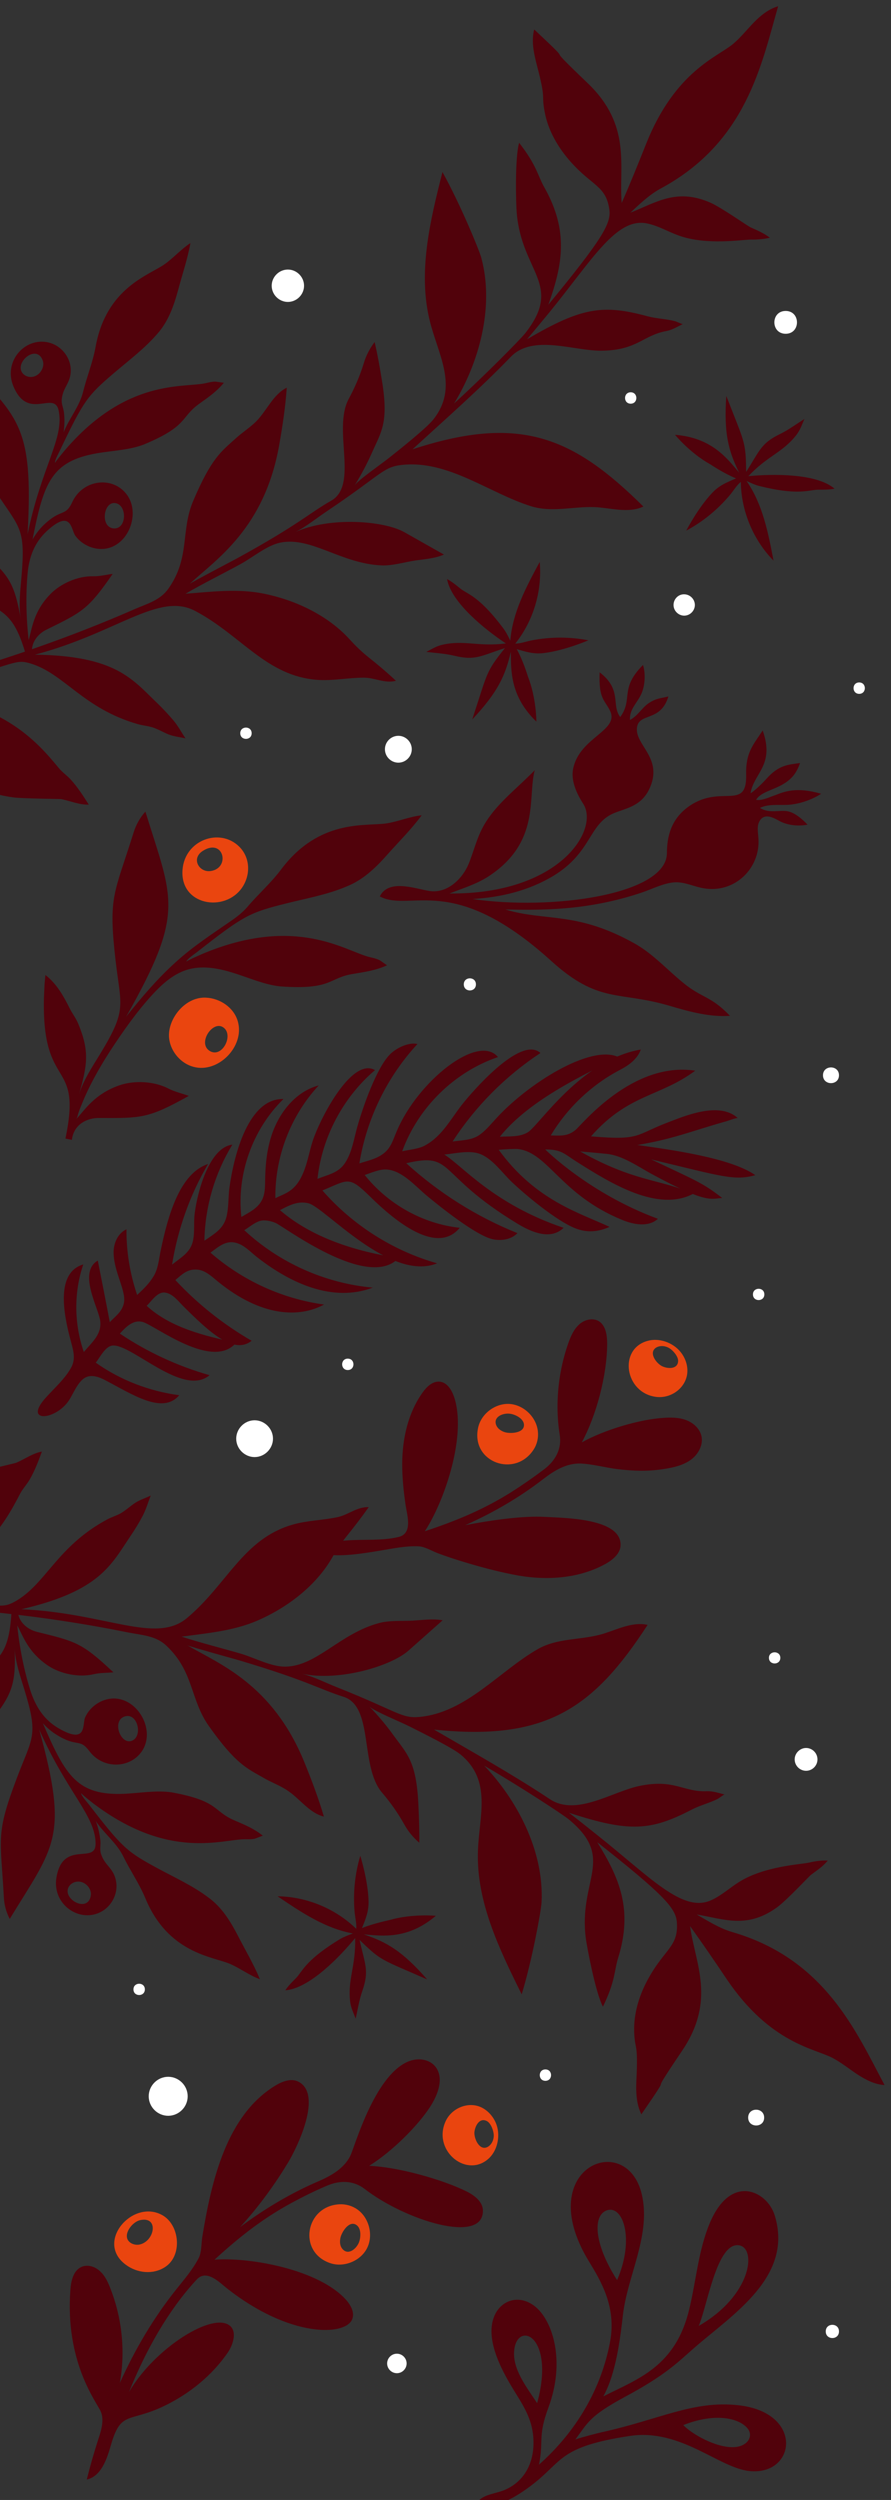 <?xml version="1.0" encoding="utf-8"?>
<!-- Generator: Adobe Illustrator 27.0.0, SVG Export Plug-In . SVG Version: 6.00 Build 0)  -->
<svg version="1.1" id="Layer_1" xmlns="http://www.w3.org/2000/svg" xmlns:xlink="http://www.w3.org/1999/xlink" x="0px" y="0px"
	 viewBox="0 0 484.7 1358.7" style="enable-background:new 0 0 484.7 1358.7;" xml:space="preserve">
<rect x="0" y="0" width="484.7" height="1358.7" fill="#333333" stroke="none"/>
<style type="text/css">
	.st0{fill:#51020B;}
	.st1{fill:#EA450F;}
	.st2{fill:#FFFFFF;}
	.st3{fill:none;}
</style>
<path class="st0" d="M339.7,1302.8c22.2-11.9,28.4-18.4,38-26.8c21-18.3,54.1-38.7,43.7-72.1c-4.1-13.1-23.9-23.1-35.4,4.6
	c-6.1,14.7-7.3,30.9-11,46.3c-7.4,31.5-28.1,38.1-46.8,47.6c6.9-12.4,9.2-31.3,10.7-44.5c2.5-20.9,14.7-42.1,10.6-63.6
	c-7.1-37.8-60.6-16.9-29.2,34.6c6.5,10.7,15.1,24.7,11.6,43.7c-4.8,25.9-18.6,49.1-38.7,66.9c2.7-13.1-0.8-15.2,5.2-31.2
	c9.2-24.9,2.4-46.6-7-54.5c-10-8.3-22.1-2.7-23.8,9.8c-1.7,11.9,6.2,26.2,12.2,35.9c5,8.1,9.5,15,10.3,24.9
	c1.1,14.3-5.2,24.5-15.7,28.9c-4,1.7-9.9,2.2-13.3,5.1c-4.1,3.5,6.6,9.3,29.6-8.9c15.4-12.2,14.1-19.9,51.9-25.6
	c27.8-4.2,48.5,17.5,65.3,19.1c25.2,2.4,29.5-31.9-6.3-35.8c-24.7-2.7-42.7,7.8-74.8,14.8c-1.3,0.3-10,2.5-13.8,3.8
	C319.9,1316.6,320.5,1313.2,339.7,1302.8z M402.1,1220.3c9.6,1.6,6.8,27.3-22,43.8C384.9,1252.9,390,1218.3,402.1,1220.3z
	 M330.1,1201.3c8.8-3.1,15.3,15.5,5.6,37.9C323,1219.4,322.4,1204,330.1,1201.3z M279.8,1276.7c2.2-15.5,22.3-6.8,12.4,29.4
	C286.9,1297.9,278.3,1287.4,279.8,1276.7z M406.5,1319.6c2.5,2.8,1.8,6.6-1.5,8.7c-8.4,5.6-27-3.8-33.3-10.3
	C388.9,1311.2,401.7,1314.1,406.5,1319.6z"/>
<g>
	<path class="st0" d="M-123,392.3c2.5,0.7,5.2,0,7.6-0.8c0.5-0.2,31.3-6.5,33.4-6.9c6.3-1.4,10.9-2.8,17-0.3
		c17.4,7.2,29.5,43.5,72.5,49.1c4.4,0.6,25,0.8,25.8,0.9c5,1,9.9,3.2,15,3c-3-4.7-6-9.4-9.8-13.6c-2.1-2.3-4.8-4.1-6.7-6.5
		c-11.3-13.6-32.4-39.1-85.9-39.8c7.8,0.1,16.9-3.9,24.3-5.9c37.6-10.5,38-13.4,46.1-11C35,366,45,385,75.1,393.6
		c2.6,0.7,5.2,0.9,7.8,1.7c3.2,1,5.9,2.7,8.9,3.9c2.9,1.1,6.1,1.4,9.1,2.1c-2.2-3.3-4-6.7-6.5-9.7c-2.8-3.3-5.8-6.5-8.9-9.5
		C72,369.2,63.1,356.4,19,355.8c44.5-11.7,67.3-34.2,87.1-23.8c25.1,13.2,38.8,35.5,66.6,37.5c8.3,0.6,16.8-1.2,25.2-1.2
		c6.1,0,11.3,3.3,17.5,1.7c-4.9-4.6-9.9-8.8-15.2-13c-3.5-2.8-6.8-6-9.8-9.3c-11.9-13.2-29.6-21.6-47.1-25.1
		c-14-2.8-28.3-1-42.4,0.1c9.8-5.7,20-10.7,29.9-16.1c6.6-3.6,14.4-10.2,21.7-11.7c16.9-3.4,33,11.5,55.3,12.4
		c5.6,0.2,12-1.7,17.6-2.6c5.4-0.8,11-1.1,16.1-3.3c-7.2-4.1-14.4-8.1-21.6-12.2c-11.1-6.2-40.2-8.5-59.1-0.1
		c5.8-2.9,11.4-7.5,16.8-11.1c30.1-20.2,30.6-24.1,40.8-25.3c25.2-2.9,47.5,15.2,70.4,22.4c11.5,3.6,22.8,0.1,34.5,0.5
		c8.5,0.3,18.4,3.6,26.7-0.3c-38.4-38-67.3-50.2-125.6-31.1c18-16.5,36.5-32.7,53.5-50.3c12-12.4,34.2-3.1,49.4-3.3
		c19.4-0.2,22.4-8.4,35.3-10.7c3.1-0.6,6-2.4,8.9-3.8c-0.4,0.2-3.6-1.4-4.2-1.5c-4.7-1.3-10.2-1.4-15-2.7
		c-24.1-6.5-35.7-5.1-65.6,12.5c4.1-4.9,8.2-9.8,12.3-14.8c23.3-28.6,36.2-51.4,52.8-48.2c6.2,1.2,11.5,4.5,17.4,6.6
		c15.2,5.5,34.7,2.2,39.4,2.2c3.4,0.1,7.3-0.3,10.2-1c-3.4-2.6-6.9-4-10.6-5.7c-1.2-0.5-15.5-10.5-21.4-13.2
		c-18.6-8.3-29.7-0.3-43.9,5.3c5.3-4.9,10.3-9.8,16.8-13.3c46.4-25.1,54.5-67.2,63.6-98.9c-5.2,1.5-9.5,5-13.2,8.8
		s-7.1,8.1-11.2,11.6c-8.4,7.1-31.5,14.7-47.3,54.1c-4.3,10.8-8.7,21.7-13.4,32.4c-1.6-20.3,5.5-42.2-18.6-65.2
		c-28.5-27.2-2.3-4.1-29-29.1c-1.6,6.1-0.3,12.6,1.3,18.8c5.4,20.4,2.5,15.7,4.3,25.5c1.8,10.4,7.3,19.8,14.2,27.6
		c11.8,13.3,19.3,13,21.1,26.1c1,7.5-3.9,16-33.2,51.6c7.7-21.6,11.3-39.9-2.2-63.8c-3.6-6.3-4-11.8-13.7-24.2
		c-2.4,8.4-1.7,33.7-1.3,38.1c2.7,32.3,25.4,38.9,4.7,65.3c-2.7,3.5-23,23.9-38.8,38.3c13.2-21.5,22.2-52,14.8-79.3
		c-1.3-4.6-11.4-29-21.1-46.5c-6.8,26.7-13.5,54.7-6.8,81.3c4.6,18.3,15.7,35.6,1.9,53.1c-3.7,4.7-18.3,16.3-23.6,20.5
		c-4.8,3.9-17.5,12.5-19.4,15.6c3.7-5.9,6.9-12,9.7-18.3c4.9-11.1,9.1-16,5.2-39.3c-1.1-6.9-2.3-13.7-3.9-20.5
		c-2.6,3.4-4.7,7.4-5.9,11.5c-2.1,6.9-4.9,13.3-8.3,19.6c-8.7,16.6,5.6,46.5-9.4,55.1c-12.3,7-17.4,12.8-51.5,31.5
		c-1.3,0.7-24.6,12.9-25.6,13.8c14.5-13.4,40.8-30.2,48.8-75.6c1.8-10.2,3.4-20.8,4.1-31.1c-7.5,3.7-10.8,12.5-16.8,18.5
		c-3.4,3.3-7.5,5.9-11,9.1c-7.7,7-13,10.3-23,33.7c-7.1,16.5-1.6,30.8-13.5,47.8c-4.5,6.5-11.7,8.3-18.8,11.4
		c-21.7,9.5-45.6,18.6-71.8,27.1c-37.3,12-66.7,18.2-66.7,18.2c14.5-12.2,26.9-32.1,25.2-51c-0.3-3.9-1.8-7.8-2.5-11.7
		c-0.6-3.2-1-6.4-1.2-9.6c-0.2-2.9-1-5.8-1.7-8.3c-3.6,6-7.2,12.1-10.9,18.1c-12.5,20.9-7,25-8.5,48.8c-1.1,17.6-20,18.8-33.8,21.5
		c-9.4,1.9-19,2.4-28.5,1.6C-127.6,389.1-125.5,391.6-123,392.3z"/>
	<path class="st0" d="M14.9,358.9l3.2-0.8c-2.7-7.9,2.4-13.6,7.2-15.9c19.5-9.6,22.6-10.9,36-30.3c-3.5,0.4-7.2,1.4-10.7,1.3
		c-8.2-0.2-17.6,3.9-23.2,9.7c-9.2,9.4-9.9,18.5-11.8,24.9c0,0-2.3-17.2-0.6-36c0.8-9,3.7-16.9,10.5-23.2
		C39,276.2,38.6,288,41,291.2c3.8,5.2,10.7,8.1,17,6.9c12.9-2.5,18.8-20.9,10-30.5c-8-8.9-23.2-6.6-28.7,5.3
		c-3.8,8.2-5.9,3.2-15.5,12.4c-2.4,2.3-4.4,5-6.1,7.9c6.1-30.9,10.2-42.6,35.3-46.9c8.3-1.4,17.4-1.7,25.2-4.7
		c24.3-10.1,19.8-14.7,30.1-22.1c4.9-3.5,9.6-6.7,13.5-11.5c0,0.1-4.2-0.6-4.7-0.6c-1.7,0-3.3,0.4-5,0.8c-12,2.8-43.1-2.9-76.9,36.6
		c-0.5,0.6-5.4,6.5-5.2,6.8c-0.6-0.9,2.2-5.8,2.6-6.8c13.1-27.4,14.9-29.7,29.8-42.4c7.9-6.7,16.4-13.1,23.2-21
		c5.9-6.6,8.9-15,11.2-23.4c2.3-8.7,5.2-17.1,6.8-25.9c-5.2,3.4-9.2,8.1-14.2,11.6c-8.4,5.9-31.6,12.7-37.4,44.8
		c-1.5,8.4-4.8,16.3-6.8,24.5c-2,8-7.6,14.4-10.6,22c0.5-3.6,0.6-7.2,0.2-10.7c-0.3-2.7-1.5-4.7-1.2-7.4c0.7-6.7,5-8.7,4.9-15.9
		c-0.1-6.5-4.7-12.5-10.8-14.5c-13.2-4.3-26.1,9.3-20.5,23.2c7.9,19.5,22.3,2.2,24.7,13.4c3.2,15.1-9.3,30.3-16.9,67.3
		c3.4-61.1-5.4-63.6-37.4-97.3c-1.1,3.9-1.3,8.1-0.6,12.1c5.2,32.6,2.7,34.3,20.8,62.2C10.6,287,14,286.7,11.7,313.3
		c-0.6,7.3-1.7,15.8-0.4,23c-2.9-15.4-4.8-22-16.1-31.9c-2.5-2.2-5.2-3.4-7.8-5.4c-5.5-4.2-11.5-8.2-18.4-9.5c0.8,2.1,1.7,4.4,2,5
		c0.8,1.9,1.6,3.8,2.5,5.7C-6.1,343.4,4.3,318.1,14.9,358.9z M62.4,273.4c6.8,0.5,6.8,14.1-0.4,13.8
		C54.5,286.8,56.1,272.9,62.4,273.4z M12.2,196.6c2.4-4.2,8.7-6.9,11-0.8c1.1,2.8-0.4,6.2-2.8,7.9C15.6,207.1,8.7,202.7,12.2,196.6z
		"/>
</g>
<g>
	<path class="st0" d="M-135,869.2c2.3-1.2,5-1.1,7.6-0.8c0.5,0.1,32-0.3,34.1-0.3c6.4,0,11.2,0.5,16.6-3.3
		c15.4-10.8,19.6-48.9,60.4-63.4c4.2-1.5,24.3-6.1,25.1-6.4c4.7-2,9-5.2,14-6.1c-1.9,5.2-3.9,10.5-6.7,15.3c-1.6,2.7-3.8,5-5.2,7.7
		c-8.2,15.7-23.5,45-75.5,57c7.6-1.7,17.3,0.2,25,0.7c38.9,2.3,40,5,47.4,1c17.1-9.3,22.9-30,50.5-44.8c2.4-1.3,4.9-2,7.3-3.3
		c2.9-1.7,5.2-3.9,7.9-5.7c2.6-1.7,5.7-2.6,8.5-4c-1.4,3.6-2.5,7.4-4.3,10.9c-2,3.8-4.3,7.6-6.7,11.1
		c-10.5,15.5-16.5,29.9-59.4,39.8c45.9,2,73,19.1,90.1,4.8c21.8-18.2,30.5-42.9,57.2-50.7c8-2.4,16.7-2.4,24.9-4.2
		c5.9-1.3,10.3-5.6,16.8-5.4c-3.9,5.5-7.9,10.7-12.1,15.9c-2.8,3.5-5.4,7.3-7.6,11.2c-8.8,15.5-24.4,27.4-40.7,34.5
		c-13.1,5.7-27.5,6.9-41.4,8.8c10.8,3.5,21.8,6.2,32.7,9.4c7.2,2.2,16.2,7,23.7,6.9c17.2-0.2,29.8-18.2,51.4-23.8
		c5.5-1.4,12.1-0.9,17.8-1.2c5.4-0.3,11-1.2,16.4-0.2c-6.2,5.5-12.4,11-18.6,16.5c-9.5,8.4-37.5,16.8-57.7,12.6
		c6.3,1.6,12.7,4.9,18.8,7.3c33.7,13.4,35,17.1,45.2,16.1c25.2-2.5,43.2-24.9,64-36.8c10.5-6,22.3-4.9,33.6-7.8
		c8.3-2.1,17.2-7.4,26.2-5.4c-29.4,45.2-55.2,63.3-116.2,56.9c21.1,12.3,42.5,24.2,63,37.8c14.4,9.6,34.1-4.2,48.9-7.2
		c19-3.9,23.7,3.5,36.7,2.9c3.2-0.1,6.4,1,9.5,1.8c-0.4-0.1-3.2,2.1-3.8,2.4c-4.4,2.2-9.7,3.5-14.1,5.8
		c-22.2,11.5-33.8,12.5-66.8,1.7c5.1,3.9,10.1,7.9,15.1,11.9c28.9,22.9,46.4,42.4,61.9,35.8c5.8-2.5,10.3-6.8,15.6-10.1
		c13.7-8.6,33.5-9.5,38-10.5c3.3-0.8,7.2-1.3,10.2-1.1c-2.7,3.3-5.9,5.3-9.2,7.8c-1,0.8-12.9,13.5-18.1,17.4
		c-16.5,12.1-28.9,6.6-44,4.1c6.3,3.6,12.2,7.4,19.2,9.5c50.7,14.7,67.5,54.2,83,83.2c-5.4-0.3-10.3-2.9-14.8-5.8
		c-4.5-3-8.7-6.4-13.4-8.9c-9.7-5.2-33.9-7.7-57.7-42.9c-6.5-9.7-13.1-19.3-19.9-28.8c2.7,20.2,14.3,40.1-4.3,67.7
		c-22.1,32.7-1.4,4.5-22.2,34.6c-2.8-5.7-3-12.3-2.7-18.6c1-21.1-0.8-15.9-1.2-25.9c-0.4-10.5,2.9-20.9,8.1-30
		c8.7-15.5,16.1-16.8,15.1-30c-0.6-7.6-7.2-14.9-43.3-43.4c12.1,19.5,19.5,36.6,11.4,62.8c-2.2,6.9-1.4,12.4-8.3,26.6
		c-4.1-7.7-8.7-32.6-9.3-37c-4.2-32.1,16.6-43.4-9.3-64.8c-3.4-2.8-27.5-18.5-46-29.2c17.5,18.2,32.7,46.1,31.2,74.4
		c-0.3,4.8-5,30.8-10.8,49.9c-12.2-24.6-24.8-50.5-23.8-78c0.6-18.8,7.8-38.1-9.4-52.3c-4.6-3.8-21.3-12-27.4-15.1
		c-5.5-2.8-19.7-8.5-22.3-11.1c4.8,5,9.3,10.3,13.3,15.9c7.1,9.8,12.3,13.8,13.4,37.3c0.3,7,0.6,13.9,0.5,20.9
		c-3.3-2.8-6.1-6.2-8.2-10c-3.5-6.3-7.6-12-12.2-17.4c-12-14.3-4.3-46.7-20.8-51.9c-13.5-4.3-19.7-8.8-57-19.9
		c-1.4-0.4-26.7-7.4-28-8.1c17,10,46.3,20.9,63.7,63.6c3.9,9.6,7.7,19.6,10.6,29.5c-8.1-2-13.2-10-20.3-14.5
		c-4-2.6-8.5-4.2-12.6-6.6c-9-5.2-14.9-7.3-29.6-28c-10.4-14.6-8.1-29.7-23.3-43.9c-5.8-5.4-13.2-5.6-20.8-7.1
		c-23.2-4.7-48.5-8.6-75.9-11.3c-39-3.9-69-3.7-69-3.7c16.8,8.9,33.1,25.7,35.4,44.5c0.5,3.9-0.1,8,0,12c0.1,3.2,0.4,6.4,0.9,9.6
		c0.4,2.9,0.3,5.8,0.1,8.5c-4.8-5.1-9.6-10.3-14.4-15.4c-16.6-17.7-12.1-23-18.6-45.9c-4.8-17-23.5-14.2-37.6-13.9
		c-9.5,0.2-19,1.7-28.2,4.4C-138.9,873.3-137.3,870.4-135,869.2z"/>
	<path class="st0" d="M-21.2,939c-0.5,2-0.9,4.1-1.3,6.1c-0.1,0.6-0.5,3.1-0.9,5.3c6.5-2.7,11.5-7.9,15.9-13.2
		c2.1-2.5,4.5-4.3,6.5-6.9c8.9-12,9.4-18.9,9-34.6c0.2,7.3,3.1,15.5,5.2,22.4c7.9,25.6,4.4,25.9-3.9,47.9
		c-11.8,31.1-9,32.2-7.2,65.2c0.2,4.1,1.3,8.1,3.2,11.7c24.2-39.7,32.3-44,16-103c15.3,34.6,30.7,46.8,30.7,62.2
		c0,11.4-17.8-2.4-21.3,18.3c-2.5,14.8,13,25.3,24.9,18.3c5.6-3.3,8.8-10.2,7.5-16.5c-1.4-7.1-6-8.1-8.1-14.5
		c-0.9-2.6-0.1-4.8-0.4-7.5c-0.4-3.6-1.2-7.1-2.5-10.5c4.5,6.8,11.4,11.9,15,19.3c3.7,7.6,8.6,14.6,11.9,22.5
		c12.4,30.1,36.5,31.8,46,35.8c5.6,2.4,10.5,6.2,16.4,8.4c-3.4-8.2-8-15.9-12.1-23.9c-4-7.7-8.7-15.3-15.9-20.5
		c-8.3-6.3-18-10.7-27.1-15.6c-17.2-9.3-19.5-11.1-38.1-35.2c-0.6-0.8-4.4-5-4-6c-0.2,0.4,5.9,5.1,6.5,5.6
		c41.5,31.4,70.6,19.3,82.9,19.5c1.7,0,3.3,0.1,5-0.3c0.5-0.1,4.3-1.7,4.4-1.6c-4.8-3.9-10-6-15.6-8.4c-11.6-5-8.2-10.5-34.1-15.2
		c-8.3-1.2-17.2,0.4-25.6,0.8c-25.5,1.1-32-9.5-44.4-38.4c2.2,2.5,4.8,4.7,7.6,6.4c11.3,7,12.3,1.6,17.7,8.8
		c7.8,10.4,23.2,9.4,29.2-0.9c6.5-11.3-3.1-28-16.3-27.7c-6.4,0.2-12.6,4.4-15.2,10.3c-1.6,3.7,1.3,15.1-14.6,5.8
		c-8-4.7-12.4-11.9-15.2-20.5c-5.7-18-7.1-35.3-7.1-35.3c3.2,5.9,5.9,14.6,16.8,21.9c6.8,4.5,16.8,6.5,24.8,4.6
		c3.4-0.8,7.3-0.7,10.7-1c-17.2-16.2-20.5-16.8-41.6-22c-5.2-1.3-11.4-5.8-10.4-14.1l-3.3-0.1C5.1,914.8-10.5,892.3-21.2,939z
		 M68.1,932.8c7-1.9,9.8,11.4,3.3,13.4C65.3,948,60.7,934.8,68.1,932.8z M45,1023.1c2.7,1.1,4.9,4.1,4.4,7.1
		c-1,6.5-7.7,5.2-10.9,1.6C33.8,1026.6,39.6,1020.9,45,1023.1z"/>
</g>
<path class="st0" d="M240.7,350.4c-3.2,0.7-5.9,2.4-8.8,3.9c5.1,0.6,10.3,0.9,15.3,2.1c11.4,2.7,14,0.2,27.5-4.2
	c-10.5,13.2-9.2,12.6-17.8,38.8c14.1-15,18-23.9,21-36.8c0.1,10.4-0.4,24.2,13.9,38c0,0,0-12.8-4.6-24.5c-0.3-0.9-2.6-8.6-6.1-14.9
	c5.8,1.7,9.6,2.8,15,2.1c11.2-1.4,24-6.9,24-6.9c-9.9-1.9-20.3-2-30.7,0c-3.2,0.6-5.8,1.7-9.1,1.8c9.9-12.4,14.7-28.6,13.3-44.4
	c-7.3,13.5-14.8,27.5-16,42.8c-1.1-2.3-2.3-4.7-3.8-6.7c-12-16-18.2-18.2-22.4-20.9c-1.5-1-4.5-3.9-8.2-5.9
	c2.2,12.7,20.8,27.6,32,35C260.1,351.6,252.6,347.7,240.7,350.4z"/>
<path class="st0" d="M257,488.6c15.5-0.9,30.5-4.5,43.9-12.5c21-12.7,19.2-28,32.7-34c6.7-2.9,15.8-3.7,20.2-14.6
	c6.5-15.8-8.4-22.7-7.3-32c1-8.4,12.9-2.9,17.1-17c-4.1,1.1-6.5,0.8-10.9,3.8c-3.6,2.5-5.7,6.7-10,9c-0.3-5.5,3.2-8.5,5.6-13
	c2.7-4.9,3-12.1,1.5-16.9c-13,13-5.2,18.4-12.4,28.3c-5-6.5,1.2-14.8-11.2-24.3c-0.6,14.7,2.8,14.9,5.7,21
	c5.1,10.7-16.6,14.3-20.1,31.3c-1.4,6.6,2,13.8,5.5,19.2c8.9,14-12.8,49.2-72.8,48.7c7.2-2.8,14.5-5,21.1-9.2
	c28.7-18.7,21.3-43.2,25.3-57.8c-10,10.2-19.8,17.5-26.5,28c-5,7.9-6.3,15.3-9.5,23s-10.8,15.3-19.8,14.8
	c-6.8-0.4-23.3-7.7-28.5,2.8c17,8.9,39.4-13.7,93.2,35c25.9,23.5,36.8,16.3,64.3,24.4c11.8,3.5,22.2,6.2,33,5.5
	c-10.5-11-15.2-9.5-25.5-18c-8.6-7-16.1-15.4-25.8-21c-32-18.1-48.7-12.1-70.9-18.8c18.9,0.3,44.1,0.9,74.2-9.2
	c5.7-1.9,12.3-5.4,18.4-5.6c5.2-0.1,9.9,2.3,14.9,3.2c17.2,3.2,31.2-10.8,30.2-26.8c-0.2-3.6-1.2-7.5,1.1-10.4
	c2.8-3.6,7.4-0.9,10.5,0.8c4.6,2.4,10.4,2.8,15.1,1.9c-2.6-2.8-6.9-6.6-10.9-7.3c-4.4-0.8-9.8,1.4-15-1.8c5.1-2.6,12-1.1,17.5-1.9
	c9.4-1.3,15.8-5.8,15.8-5.8c-13.7-4-20.4-1-24.8,0.7c-3.1,1-7.3,3.2-10.6,2.6c3.5-5.7,13.4-5.3,20-12.8c2.7-3.1,3.9-7.2,3.9-7.2
	c-6.5,0.9-11.5,1-18.3,8.6c-2,2.3-6.7,6.8-8.6,7.8c1.7-10.9,13.3-15.2,6.6-34.1c-5.1,7.8-9.3,11.9-9,24c0.5,20.7-14.7,4-32.8,18.5
	c-7.7,6.2-10.3,14.6-10.3,24.2C362.6,486.4,299.8,494.9,257,488.6z"/>
<path class="st0" d="M25.1,759.4c4.6-5.1,10.4-10.2,13.7-16.3c2.6-4.9,0.9-9.7-0.4-14.7c-4-14.9-8-36.8,6.9-41.2
	c-5.2,15.3-5,32.3,0.3,47.6c4.4-5.3,9.9-9.6,8.9-17c-1-7.2-12.2-26.3-1.3-32.7c2.2,11.1,4.4,22.2,6.5,33.3v0.2
	c3.2-3.4,6.7-5.6,7.7-10.4c1.4-6.7-5.6-17-5.6-27.6c0-5.1,2.4-10.4,7-12.5c-0.1,12.1,1.9,24.2,5.8,35.7c3.4-3.2,6.5-6.1,8.9-10.1
	c2.6-4.2,2.9-9.3,3.9-14c4.1-19.7,10.5-42,25.8-47.1c-9.9,16.8-16.5,35.5-19.6,54.7c4.7-3.8,9.8-6.4,11.3-12.6
	c1.2-5.2,0.3-10.6,1.1-15.9c1.6-11.8,8-35.2,20.4-36.7c-9.6,15.7-14.9,33.9-15.2,52.2c5.2-3.6,10.1-6.2,11.9-12.6
	c1.4-5.3,1-10.9,1.7-16.2c2.6-18.6,10.6-48.7,29.4-48.2c-16.8,16.4-25.5,40.8-22.9,64.1c4.1-2.4,8.6-4.5,11-8.8
	c2.3-4.1,1.8-9.2,2-13.7c0.2-7,1-14,3.1-20.8c3.9-12.8,13.1-24.8,26-28.2c-15.3,16.4-23.9,38.9-23.6,61.3
	c5.3-2.7,10.9-3.5,15.2-13.9c2.7-6.4,3.5-13.3,6-19.7c4.9-13,21-42.9,33-36c-17.4,14.8-28.8,36.4-31.3,59.1
	c5.9-2.4,11.4-3.1,15.1-8.8c3.8-5.9,4.7-13,6.6-19.6c2.8-10,10.6-32.7,18.2-39.7c3.4-3.2,9.9-6.3,14.5-5.2
	c-16.6,17.9-27.7,40.8-31.6,64.9c4.5-1.5,9-2.3,12.9-5.2c4.4-3.2,5.4-7.7,7.5-12.5c11.5-27,44.2-53.1,55-40.1
	c-23.8,8.1-43.5,27.5-52.1,51.2c3.9-0.9,8.8-1.2,12.3-3.1c9.9-5.3,14.5-15.4,21.4-23.7c8.4-10.2,31.7-35.6,41.5-26.6
	c-19,12.5-35.4,29-47.8,48.1c4.7-0.7,9.7-0.6,13.9-3.1c3.8-2.4,6.6-6,9.6-9.2c17.3-19.1,51.9-40.9,66.9-33.5
	c-16.7,8.5-48.1,22.5-64.7,43.2c5-0.3,10.7,0.3,15.2-2.4c6-3.5,28.8-39.4,61.5-45c-1.8,5.1-6.4,8.5-11.2,11
	c-15.9,8.3-28.9,20.9-37.8,35.7c5.3,0.1,9.2,0.6,13.5-3c3.5-2.9,31-37.4,65.1-32.2c-19.2,14.3-36.4,12.6-56.7,35.7
	c27.2,2.3,23.7-0.7,42.1-7.7c8.3-3.1,27.6-11.6,37.8-2.2c-0.5-0.4-5.5,1.5-6.3,1.7c-18.9,5.3-28.6,9.6-48.4,12.9
	c16.9,2.4,50.6,6.8,64.2,16.4c-11.5,3.1-17.6,0.8-56.7-8.6c24.9,11.8,27.8,12.6,38.7,21c-6.3,0.3-8,3.4-38.3-13
	c-7.4-4-16-10.2-24.7-11c-4.8-0.5-9.5-0.9-14.3-1.3c29.5,16.5,42.4,14.8,61.7,22.9c-19.4,10.4-45.1-5.6-63.9-17.5
	c-6.6-4.2-8-6.5-16.8-6.5c0,0,23.8,23.9,61.3,37.7c-5.1,4.7-13.3,3.2-19.7,0.5c-33.1-13.6-40-36.4-56.3-38.4
	c-1.5-0.2-7.2,0.1-10.6,0.4c20,27.5,43.6,34.1,60.3,41.9c-6.3,2.8-12.4,3.3-18.8,0.7c-9.9-3.9-26.9-17.9-34.9-25.6
	c-4.9-4.8-9.9-11.9-16.4-14.6c-5.8-2.4-13.8-0.4-19.8,0.2c9.6,5.8,26.6,26.9,64.9,39.8c-6.9,6.7-17,2.7-25.2-2.3
	c-44.7-27.1-33.8-39-60.4-32.8c17.7,16.1,38.3,29.1,60.5,38c-3.4,3.5-8.8,4.3-13.5,3.3c-9.1-2-28.9-17.9-36-23.8
	c-6.2-5.2-13.3-13.6-21.8-14.1c-3.8-0.2-8.2,1.8-11.8,3c12.6,15.8,31.5,26.5,51.7,28.7c-12.4,15-35.1-3.5-48.8-17
	c-11.7-11.5-11.8-9.1-25.9-3.3c16.4,18.8,38.4,32.8,62.4,39.6c-25.4,10.3-61-30.3-69.9-32.6c-5.8-1.5-10.6,1.1-15.6,3.7
	c17.5,15.1,41.7,22.6,64.6,26c-16.7,17.8-62.3-17.1-67.1-19.1c-2.4-1-5.9-1.8-8.5-1c-2.9,0.9-5.8,3.4-8.4,5
	c19,17.7,44,28.9,69.9,31.2c-21.8,8.2-44.7-2.3-62.9-16.5c-3.6-2.8-6.9-6.6-11.4-7.8c-5.7-1.6-9.7,2.2-14,5.3
	c17.3,15.1,39,25.1,61.8,28.2c-13.2,7.2-33.9,7-57.9-12.6c-3.3-2.7-6.9-6.2-11.4-6.4c-5.1-0.3-8,2.6-11.6,5.7
	c12.1,13,26.1,24.1,41.5,33c-9.7,7.7-22.9-4.6-37.2-18.8c-2.8-2.8-5.8-6.9-10-7.4c-4.1-0.5-7.2,4.6-9.9,7.2
	c12.8,11.8,31.7,16.5,48.7,20c-12.8,15.3-43.9-9.2-50.8-11.2c-5.2-1.5-9.3,2.8-12.5,6.3c14.9,10,31.5,17.7,48.8,22.6
	c-14.4,12.2-42.6-17.3-52.9-16.1c-3.9,0.5-6.7,6.4-9,9.3c13.4,9.5,29.1,15.5,45.4,17.7c-9,10.6-25.4-0.4-40.3-8.2
	c-3-1.6-7.2-3.2-10.6-1.5c-4.1,2-6.6,8.6-8.9,12.2C30.5,772.1,12.1,773.6,25.1,759.4z"/>
<path class="st0" d="M433.3,236.3c2-2.6,3-5.6,4.3-8.6c-4.3,2.7-8.6,5.9-13.1,8.1c-10.5,5.1-11,8.7-18.6,20.7
	c-0.2-16.9-0.8-15.6-10.8-41.3c-1.4,20.5,1.2,29.9,7,41.7c-6.7-8-15-19-34.9-20.6c0,0,8.1,9.9,19.1,16c0.8,0.5,7.5,5,14.1,7.7
	c-5.6,2.4-9.2,3.9-12.9,7.8c-7.8,8.2-14.2,20.6-14.2,20.6c8.8-4.7,17-11.3,23.8-19.4c2.1-2.5,3.4-5,5.9-7.1
	c0.2,15.8,6.7,31.5,17.8,42.8c-2.9-15.1-5.9-30.7-14.7-43.3c2.4,1.1,4.7,2.2,7.2,2.8c19.4,4.8,25.6,2.5,30.6,2
	c1.8-0.2,6,0.2,10.1-0.6c-9.8-8.4-33.6-8.1-46.9-6.8C417.5,247.7,425.8,246,433.3,236.3z"/>
<path class="st0" d="M190.5,1088c0.4,3.2,1.8,6.1,3,9.1c1.1-5,1.9-10.2,3.6-15c3.8-11.1,1.6-13.9-1.5-27.8
	c12.1,11.8,11.6,10.4,36.8,21.5c-13.6-15.5-22-20.3-34.5-24.5c10.4,0.9,24,2.8,39.2-10.1c0,0-12.7-1.2-24.8,2.2
	c-0.9,0.3-8.8,1.8-15.4,4.5c2.3-5.6,3.7-9.3,3.6-14.7c-0.3-11.3-4.5-24.6-4.5-24.6c-2.9,9.6-4,20-3.1,30.5c0.3,3.3,1.1,5.9,0.9,9.2
	c-11.3-11-27-17.5-42.8-17.7c12.7,8.6,25.9,17.5,41,20.2c-2.4,0.9-4.9,1.8-7.1,3.1c-17.1,10.4-19.9,16.3-23,20.2
	c-1.1,1.4-4.4,4.1-6.7,7.6c12.9-0.9,29.5-18,38-28.4C193.6,1068.8,189,1075.8,190.5,1088z"/>
<g>
	<path class="st1" d="M290.3,787.8c1.9-2.9,2.7-6.5,2.3-9.9c-0.8-7.8-7.8-14.5-15.7-14.9c-7.9-0.3-15.5,5.7-16.9,13.4
		C256.4,794.9,280.3,803.3,290.3,787.8z M277,768.3c2.9,0.2,7.5,2.4,8,5.6c0.7,5-7.2,5.4-10.3,4.5c-2.3-0.7-4.4-2.2-5-4.6
		C268.8,769.8,273.7,768,277,768.3z M357,759.2c8.4,1,16.3-5.2,16.9-13.2c0.3-3.8-1-7.8-3.5-11c-4.2-5.4-12-8.1-18.3-6.2
		C336.3,733.3,339.9,757.1,357,759.2z M356.5,732.7c1.8-1.4,4.9-1.6,7.6,0c2,1.2,4.8,4.4,4.8,6.9c-0.1,4.5-5.2,4.4-8.3,3.1
		C357.5,741.5,352.8,735.7,356.5,732.7z"/>
	<path class="st0" d="M188.7,837.2c-2.8,0.2-5.6,0.4-8.1,1.7s-4.5,2.9-4.2,5.7c8.4,1.7,20.6-0.2,30.6-1.9c6.8-1.1,13.6-2.6,20.6-2.3
		c3.5,0.1,7.4,2.6,10.7,3.8c4.5,1.7,9.1,3.2,13.7,4.6c8.9,2.7,17.8,5.1,26.9,6.9c17,3.5,35.5,2.6,50.6-5.8c3.9-2.2,8-5.6,8.1-10.1
		c0.4-14.9-31.5-14.8-41.2-15.4c-12.2-0.7-29.8,1.9-43.3,4.5c15.1-6.7,29.4-15,42.5-25.1c5.8-4.5,12.6-8.7,20.4-8.4
		c6.2,0.3,13.4,2.2,19.5,3c9.2,1.1,17,1.4,26.2-0.1c5-0.8,10.1-2,14.2-5s6.9-8.3,5.6-13.2c-1.1-4-4.6-7-8.5-8.4s-8.2-1.4-12.3-1.1
		c-12.5,0.8-31.6,6.3-44.2,13.3c7.8-14.4,13.7-36.1,13.8-53.5c0-4.6-0.7-10-4.6-12.4c-3.3-1.9-7.8-0.8-10.6,1.8
		c-2.9,2.6-4.5,6.2-5.8,9.8c-3.8,10.6-5.8,21.9-6,33.2c-0.1,5.7,0.3,11.5,1.2,17.1c1.2,7.7-2.5,14.2-8.7,18.8
		c-5.7,4.3-11.6,8.4-17.6,12.2c-14.5,9.1-28.9,15.3-47.1,21.3c10-15.1,22.3-49.6,16.5-71.1c-1.2-4.5-3.8-9.8-8.5-10.2
		c-3.8-0.3-7,2.8-9.2,5.9c-8,11.2-11.1,25.3-11.1,39.1c0,7.5,0.8,15,1.9,22.5c0.9,5.5,3.8,15-3.8,16.9
		C207.8,837.5,197.9,836.5,188.7,837.2z"/>
</g>
<g>
	<path class="st0" d="M60.3,1329c6-21,10.5-10.5,35.1-24.6c11.2-6.4,21.2-15.2,28.5-25.8c2.5-3.6,5.2-10.7,1.5-14.3
		c-9-8.6-41.4,11.9-55.2,35.7c9-22.4,21.2-44.3,36.8-61.1c5.4-5.8,12.3,1.5,16.6,4.9c34,26.7,63.9,25.8,67.9,16.9
		c1.9-4.3-1.4-9.1-4.7-12.3c-15.9-15.6-52-21.7-70.1-20.3c14.2-13,26.6-22.5,41.6-30.7c6.3-3.4,12.7-6.6,19.3-9.4
		c7.1-3.1,14.5-3.1,20.7,1.6c21.9,17,64.8,30.6,64.4,11.7c-0.1-4.6-4.4-8-8.5-10.1c-13.6-6.8-37.9-13.5-53.4-14.1
		c12.3-7.6,26.4-21.6,33.2-32.1c13-20.2-1-29.5-12.4-24.4c-18.2,8.2-28.6,46.2-31.1,51.2c-3.5,6.9-10.6,10.8-17.3,13.7
		c-15.1,6.5-29.4,15-42.6,24.9c10.4-11.3,19.3-23.8,26.3-35.4c4.9-8.2,18.7-36.7,5.5-43.6c-4-2.1-8.9-0.2-12.8,2.2
		c-26.2,16.1-34.5,51-39.6,82.4c-0.5,3.4-0.3,8.1-1.9,11.2c-3.2,6.2-7.8,11.5-12.1,16.9c-12.5,15.6-22.6,32.8-30.8,51
		c3.1-17.4,1.2-35.6-5.4-52c-1.3-3.3-2.9-6.6-5.6-8.9c-2.6-2.4-6.6-3.6-9.8-2.2c-4.4,1.9-5.8,7.5-6.1,12.4
		c-3,39.3,14.2,61,16.5,66.2c2.3,5.2-0.3,11.9-1.9,16.9c-2.1,6.6-4,13.3-5.7,20.1C55,1345.8,58.1,1336.7,60.3,1329z"/>
	<path class="st1" d="M179.7,1230c7.4,2.5,16.5-1.2,20-8.2s1.1-16.5-5.3-21c-2.8-2-6.4-3-9.8-2.8C166.1,1199,161.8,1224,179.7,1230z
		 M194.1,1209.4c2.6,2,2.2,7.1,1,9.7c-1.4,3.1-5.3,6.4-8.3,3.7c-1.9-1.7-2.1-4.2-1.6-6.6C185.9,1213,190.1,1206.3,194.1,1209.4z
		 M269.7,1153.7c-1.6-3.7-4.5-6.8-7.9-8.4c-7.2-3.4-16.6,0.5-19.7,8.3c-6.5,15.9,12.4,30.7,24.2,19.1
		C270.9,1168.1,272.4,1160,269.7,1153.7z M258.1,1158.6c0.4-3.3,2.8-7.9,6.8-5.8c2.2,1.2,3.6,5.2,3.7,7.5c0.1,3.2-1.6,5.8-3.7,6.7
		C260.5,1168.8,257.7,1161.8,258.1,1158.6z M89.8,1232.1c9.6-6.2,8-22.9-1.5-28.2c-16.1-9-36.8,14.6-19.8,27
		C74.6,1235.4,83.2,1236.4,89.8,1232.1z M69.5,1217.3c-2.1-3.9,2.8-9.9,6.8-10.7c10.3-2.2,7.9,11.6-0.5,13.3
		C73.4,1220.3,70.7,1219.4,69.5,1217.3z"/>
</g>
<g>
	<path class="st1" d="M131.7,482.4c4.7-6.9,4.5-16.3-1.6-22.3c-10.6-10.4-29.5-3.6-30.8,12.5C97.7,492,122.2,496.2,131.7,482.4z
		 M114.6,473.4c-6.2,0.9-10.7-6.6-4.5-10.8C121.6,455,125.6,471.8,114.6,473.4z M129.4,555.2c-2.1-7.6-9.7-12.7-17.5-13
		c-11.7-0.5-21.5,12.5-19.8,22.9c1.1,6.8,6.4,12.9,13.1,14.7C118.7,583.5,133.2,568.7,129.4,555.2z M114.3,571.3
		c-7.1-4,1.1-16.6,6.9-13.1C127.5,562,121.1,575.1,114.3,571.3z"/>
	<path class="st0" d="M210.5,464.7c-6.2,7-13.1,13.6-22,17.1c-10.3,4.4-21.6,6.4-32.4,9.1c-20.4,5.1-23.2,6.4-49,26.6
		c-0.9,0.7-5.9,4.1-5.7,5.2c-0.1-0.5,7.5-3.7,8.3-4.1c51.5-21.8,78.6-1.4,91.5,1.6c1.8,0.4,3.5,0.8,5.2,1.6c0.5,0.2,4.1,2.9,4.2,2.8
		c-6.1,2.8-12,3.6-18.5,4.7c-13.4,2.1-11.3,8.8-39.5,6.8c-9-0.9-17.8-5-26.5-7.6c-7.9-2.4-16.5-3.9-24.5-1.4
		c-7.6,2.4-13.7,8-19,13.8c-8.5,9.3-15.8,19.8-22.7,30.3c-3.8,5.9-7.4,12-10.6,18.3c-1.6,3.2-3.1,6.4-4.4,9.6
		c-0.7,1.7-1.4,3.4-2,5.1c-0.4,1-0.8,3.3-1.4,4c4.9-5.3,10-13.6,23.3-18.3c8.3-2.9,19.2-2.3,27,1.8c3.3,1.7,7.4,2.6,10.9,3.9
		c-22.2,12.4-25.8,12.1-49.1,12c-5.7,0-13.4,3-14.5,11.9l-3.5-0.7c9.3-44.3-12.9-25-11.7-76.4c0.1-2.2,0.2-4.5,0.3-6.7
		c0-0.7,0.3-3.4,0.5-5.8c6,4.6,9.8,11.3,13.1,17.9c1.5,3.1,3.6,5.6,4.9,8.9c6.1,14.9,4.8,22.2,0.2,38.4c2.2-7.6,7.3-15.3,11.4-22
		c15-24.6,11.5-25.9,8.6-50.9c-4.1-35.5-0.8-35.9,9.8-69.8c1.3-4.2,3.5-8.1,6.4-11.3c14.7,47.7,22,54.3-10.5,111.5
		c8.2-10.3,16.9-20.6,26.9-29.6c9.5-8.7,20.4-15.7,30.9-23c2.9-2,5.7-4.3,8.1-7c5.9-7,12.8-13,18.3-20.3
		c20.9-28,46.4-23.5,57.4-25.2c6.5-1,12.6-3.7,19.2-4.4C223.7,450.8,216.9,457.5,210.5,464.7z"/>
</g>
<path class="st2" d="M467.4,377.1c4.1,0,4.1-6.2,0-6.2C463.3,370.9,463.3,377.1,467.4,377.1z"/>
<path class="st2" d="M72.6,1081.2c0,4.1,6.2,4.1,6.2,0S72.6,1077.1,72.6,1081.2z M432.3,956.2c0,3.4,2.8,6.2,6.2,6.2
	c3.4,0,6.2-2.8,6.2-6.2c0-3.4-2.8-6.2-6.2-6.2C435.2,950,432.3,952.8,432.3,956.2z M418.3,901c0,4.1,6.2,4.1,6.2,0
	C424.5,897,418.3,897,418.3,901z M128.5,781.9c0,5.5,4.6,10,10,10c5.5,0,10-4.6,10-10c0-5.5-4.6-10-10-10
	C133,771.9,128.5,776.5,128.5,781.9z M80.9,1139.3c0,5.8,4.8,10.6,10.6,10.6c5.8,0,10.6-4.8,10.6-10.6c0-5.8-4.8-10.6-10.6-10.6
	C85.7,1128.7,80.9,1133.5,80.9,1139.3z M449.2,1267.1c0,4.8,7.2,4.8,7.2,0C456.4,1262.3,449.2,1262.3,449.2,1267.1z M407,1150.9
	c0,5.7,8.7,5.7,8.7,0C415.7,1145.2,407,1145.1,407,1150.9z M296.7,1130.9c4.1,0,4.1-6.2,0-6.2
	C292.6,1124.7,292.6,1130.9,296.7,1130.9z M189.2,744.6c4.1,0,4.1-6.2,0-6.2C185.1,738.4,185.1,744.6,189.2,744.6z M210.6,1284.5
	c0,2.9,2.4,5.3,5.3,5.3c2.9,0,5.3-2.4,5.3-5.3c0-2.9-2.4-5.3-5.3-5.3S210.6,1281.6,210.6,1284.5z M409.6,703.5c0,4.1,6.2,4.1,6.2,0
	C415.8,699.4,409.6,699.4,409.6,703.5z M343.1,219.4c4.1,0,4.1-6.2,0-6.2C339,213.2,339,219.4,343.1,219.4z M147.8,155.3
	c0,4.8,4,8.8,8.8,8.8s8.8-4,8.8-8.8s-4-8.8-8.8-8.8S147.8,150.5,147.8,155.3z M427.4,181.4c8.2,0,8.2-12.4,0-12.4
	C419.2,169,419.2,181.4,427.4,181.4z M366.4,328.8c0,3.2,2.7,5.8,5.8,5.8c3.2,0,5.8-2.7,5.8-5.8c0-3.2-2.7-5.8-5.8-5.8
	C369,322.9,366.4,325.6,366.4,328.8z M447.7,584.4c0,5.7,8.7,5.7,8.7,0C456.4,578.7,447.7,578.7,447.7,584.4z M252.3,535
	c0,4.4,6.6,4.4,6.6,0C258.9,530.6,252.3,530.6,252.3,535z M209.4,407.2c0,4,3.3,7.3,7.3,7.3s7.3-3.3,7.3-7.3s-3.3-7.3-7.3-7.3
	S209.4,403.2,209.4,407.2z M130.7,398.5c0,4.1,6.2,4.1,6.2,0S130.7,394.4,130.7,398.5z"/>
<rect x="42.6" y="101.5" class="st3" width="448.9" height="1232.9"/>
</svg>
